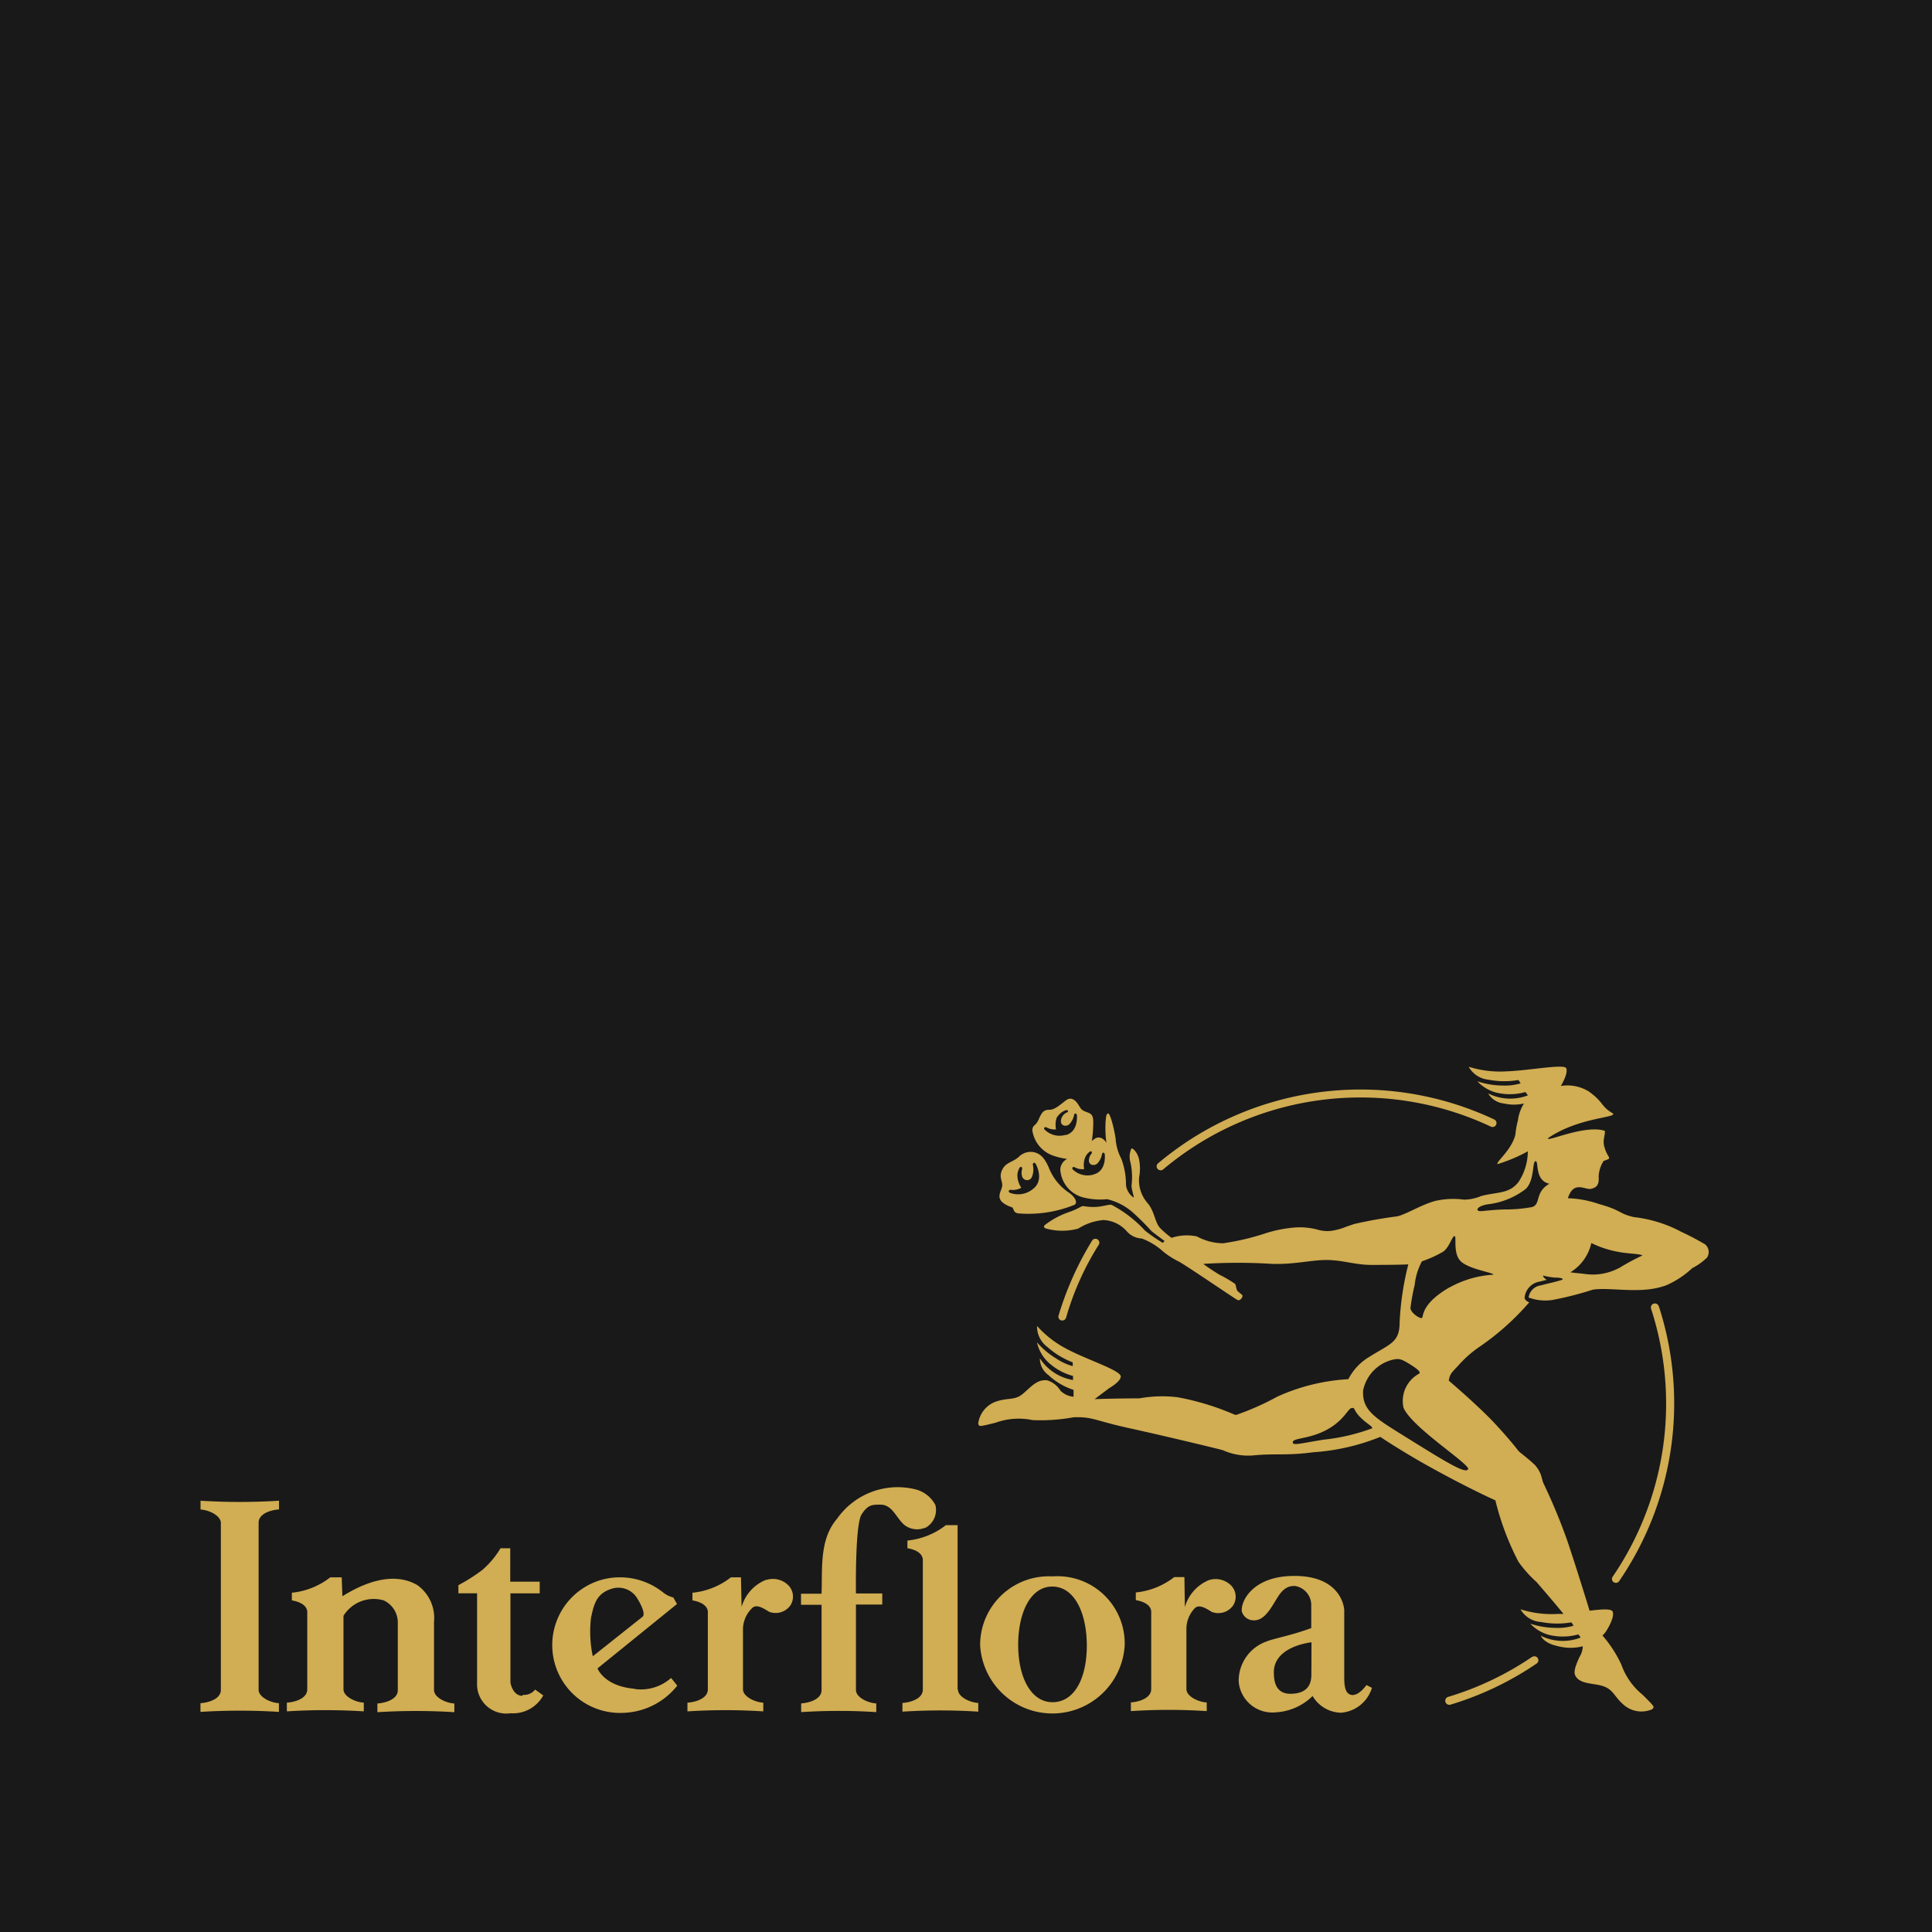 <svg xmlns="http://www.w3.org/2000/svg" width="99" height="99" viewBox="0 0 99 99">
  <g id="logo" transform="translate(-0.461)">
    <rect id="Rectangle_3" data-name="Rectangle 3" width="99" height="99" transform="translate(0.461)" fill="#191919"/>
    <path id="Path_15" data-name="Path 15" d="M38.714,203.642v-3.469a2.066,2.066,0,0,0-.863-1.892c-1.246-.718-2.76-.095-3.832.576l-.035-.97H33.4a3.809,3.809,0,0,1-1.971.789v.394c.2.032.745.154.789.564v3.994c0,.457-.6.651-1.045.682v.446a31.253,31.253,0,0,1,3.943,0v-.446c-.438-.024-1.041-.315-1.041-.686v-3.765a1.825,1.825,0,0,1,2.062-.789,1.249,1.249,0,0,1,.721,1.116v3.485c0,.457-.6.651-1.045.682v.446a31.27,31.27,0,0,1,3.943,0v-.446c-.438-.024-1.041-.315-1.041-.686m4.534.292c-.516,0-.619-.678-.619-.678V198.71h1.5v-.6h-1.51V196.4h-.5a4.506,4.506,0,0,1-.919,1.1,8.675,8.675,0,0,1-1.238.789v.418h.958v4.569a1.5,1.5,0,0,0,1.715,1.577,1.766,1.766,0,0,0,1.676-.915l-.418-.3a.718.718,0,0,1-.639.272M49,203.6c-1.577-.134-1.908-1.045-1.908-1.045l4.073-3.3-.189-.335a1.336,1.336,0,0,1-.5-.24,3.548,3.548,0,0,0-3.083-.69,3.477,3.477,0,0,0,1.076,6.84,3.667,3.667,0,0,0,2.709-1.392l-.315-.394a2.326,2.326,0,0,1-1.853.568m-2.243-3.682c.158-.789.343-1.23,1.045-1.455a1.128,1.128,0,0,1,1.317.493c.15.24.449.789.268.942l-2.547,2.023a6.04,6.04,0,0,1-.087-2.007m8.958-1.908a2.121,2.121,0,0,0-1.246,1.388l-.032-1.518h-.516a3.8,3.8,0,0,1-1.971.789v.394c.2.032.745.154.789.564v3.994c0,.457-.6.651-1.045.682v.446a30.218,30.218,0,0,1,3.887,0v-.446c-.438-.024-1.041-.315-1.041-.686V200.5a1.542,1.542,0,0,1,.473-1.041c.233-.225.623.047.863.193a.93.93,0,0,0,1.1-.335.832.832,0,0,0-.095-1.005,1.12,1.12,0,0,0-1.151-.288m22.7,0a2.121,2.121,0,0,0-1.246,1.388l-.024-1.538h-.52a3.812,3.812,0,0,1-1.971.789v.394c.2.032.745.154.789.564v3.994c0,.457-.6.651-1.041.682v.446a30.207,30.207,0,0,1,3.887,0V204.3c-.442-.024-1.041-.315-1.041-.686v-3.123a1.53,1.53,0,0,1,.434-1.025c.233-.225.623.047.863.193a.93.93,0,0,0,1.1-.335.828.828,0,0,0-.095-1.005,1.12,1.12,0,0,0-1.151-.288m-12.877,5.6v-8.417h-.6a3.8,3.8,0,0,1-1.971.788v.394c.2.032.745.154.789.568v6.679c0,.457-.6.651-1.045.682v.446a30.213,30.213,0,0,1,3.887,0v-.446c-.438-.024-1.041-.315-1.041-.686m-1.687-8.279a1.033,1.033,0,0,0,.528-1.183,1.6,1.6,0,0,0-1.1-.816,3.793,3.793,0,0,0-3.943,1.534c-.911,1.057-.737,2.575-.789,3.832H57.52v.568h1.053v4.372c0,.457-.6.65-1.045.682v.446a29.639,29.639,0,0,1,3.848,0v-.446c-.442-.024-1.041-.315-1.041-.686v-4.38h1.348v-.568H60.335s-.055-3.493.284-4.041.6-.509,1.033-.509c.576.047.765.718,1.183,1.053a1.061,1.061,0,0,0,1.005.142m6.564,2.48a3.521,3.521,0,0,0-3.706,3.525,3.71,3.71,0,0,0,7.408,0,3.446,3.446,0,0,0-3.7-3.525m0,6.446c-1.108,0-1.758-1.285-1.758-2.937s.635-3,1.758-2.988,1.747,1.337,1.758,2.988-.6,2.937-1.758,2.937m15.431-.363c-.315,0-.481-.193-.481-.883v-3.473s-.059-1.751-2.555-1.751c-2.161,0-2.76,1.325-2.693,1.818a.623.623,0,0,0,.6.457c.587.032.938-.718,1.258-1.218s.619-.552.879-.54a.99.99,0,0,1,.82.95v1.206s-.331.122-.745.248c-.619.185-1.364.351-1.534.434a2.137,2.137,0,0,0-1.439,2.058,1.729,1.729,0,0,0,1.9,1.577,2.918,2.918,0,0,0,1.888-.836,1.731,1.731,0,0,0,1.463.856,1.8,1.8,0,0,0,1.577-1.277l-.28-.142s-.347.493-.658.5m-2.164-1.285c-.024.248.177,1.222-1.072,1.234-.824,0-.844-.761-.852-1.061-.035-1.388,1.928-1.577,1.928-1.577Zm-56.923-8.654v.446c.442.024,1.041.315,1.041.69v8.551c0,.457-.6.651-1.045.682v.446a32.342,32.342,0,0,1,4.021,0v-.446c-.438-.024-1.041-.315-1.041-.686V195.09c0-.457.6-.651,1.045-.682v-.446a32.1,32.1,0,0,1-4.021,0" transform="translate(-16.013 -117.062)" fill="#d1ad53"/>
    <path id="Path_16" data-name="Path 16" d="M138.452,153.445a.209.209,0,0,0,.2-.154,14.426,14.426,0,0,1,1.672-3.73.2.2,0,0,0-.343-.209,16.231,16.231,0,0,0-1.719,3.844.2.2,0,0,0,.146.244h.047m30.567-.718a.207.207,0,1,0-.394.126,15.719,15.719,0,0,1-1.971,13.724.2.2,0,0,0,.331.229h0a16.121,16.121,0,0,0,2.038-14.079m-25.532-6.974a.2.2,0,0,0,.13-.047,15.7,15.7,0,0,1,16.792-2.192.2.2,0,0,0,.173-.367,16.1,16.1,0,0,0-17.225,2.247.2.2,0,0,0,.13.355" transform="translate(-83.56 -85.778)" fill="#d1ad53"/>
    <path id="Path_17" data-name="Path 17" d="M160.65,148.95a2.843,2.843,0,0,1-1.723.3c-.256-.032-.394-.043-.528-.055l-.225-.032a2.366,2.366,0,0,0,1.072-1.5,5.125,5.125,0,0,0,1.4.457c.513.1,1.013.083,1.222.177a12.1,12.1,0,0,0-1.214.658m-4.495-3.126a7.491,7.491,0,0,1-1.273.114c-.556,0-1.183.087-1.321.087-.264,0-.221-.252.375-.351a3.916,3.916,0,0,0,1.948-.789c.461-.457.319-1.408.5-1.419s-.067.982.706,1.155c-.789.461-.394,1.076-.927,1.206m-4.183,4.1c-1.372.789-1.348,1.419-1.4,1.549s-.607-.237-.607-.489a10.555,10.555,0,0,1,.217-1.183,3.278,3.278,0,0,1,.371-1.21,5.689,5.689,0,0,0,1.1-.5c.319-.241.446-.789.572-.789s-.118.95.371,1.337,1.636.532,1.616.639a5.232,5.232,0,0,0-2.259.662m.962,9.3c-.1.248-.934-.237-2.937-1.486-1.762-1.1-2.507-1.471-2.437-2.551a2.034,2.034,0,0,1,1.553-1.577c.327-.067.438,0,.824.229.485.3.591.438.481.5a1.587,1.587,0,0,0-.789,1.743c.449,1.033,3.414,2.886,3.316,3.154m-4.928-2.1a10.251,10.251,0,0,1-2.484.58c-1.179.185-1.609.331-1.577.118s.84-.142,1.735-.623,1.088-1.092,1.281-1.116.067.067.394.422.686.509.658.619m-14.264-13.011a1.084,1.084,0,0,1-1.076-.252c-.071-.079,0-.162.1-.114a.788.788,0,0,0,.481.091,1.065,1.065,0,0,1,.043-.576.71.71,0,0,1,.248-.319c.091-.059.134.051.079.11a.584.584,0,0,0-.126.3c-.035.284.264.347.43.2a.942.942,0,0,0,.24-.485c.035-.122.134-.071.142.024s.063.852-.564,1.017m-1.439-2.026a1.084,1.084,0,0,1-1.076-.264c-.071-.079,0-.166.1-.114a.851.851,0,0,0,.481.1,1.183,1.183,0,0,1,.028-.587.887.887,0,0,1,.465-.394c.118-.039.154.079.091.1a.517.517,0,0,0-.331.414c-.039.284.26.351.426.205a.946.946,0,0,0,.248-.485c.035-.118.134-.067.142.028s.051.852-.58,1.013m32.767,5.595h0a13.662,13.662,0,0,0-1.214-.639,6.75,6.75,0,0,0-2.437-.757c-.789-.181-.584-.335-1.8-.674a5.359,5.359,0,0,0-1.577-.292c.292-.93.883-.414,1.183-.481s.422-.213.394-.619a1.577,1.577,0,0,1,.256-.812,2.324,2.324,0,0,0,.248-.095c.039-.024.039-.079,0-.142a1.778,1.778,0,0,1-.233-.572c-.059-.347.1-.615.032-.737-1.049-.327-3.087.643-2.886.371,1.616-1.1,3.69-1.033,3.276-1.281-.568-.335-.442-.556-1.183-1.092a2.074,2.074,0,0,0-1.447-.292c.106-.181.371-.666.276-.907s-1.892.118-3.083.158a5.307,5.307,0,0,1-1.916-.237,1.3,1.3,0,0,0,1,.662,4.289,4.289,0,0,0,1.538.02c.028,0,.122.17.122.17a2.847,2.847,0,0,1-.95.11,4.073,4.073,0,0,1-1.266-.217,2.019,2.019,0,0,0,1.183.623,2.969,2.969,0,0,0,1.281-.071l.126.17a2.535,2.535,0,0,1-2.038-.1,1.057,1.057,0,0,0,.808.516,2.3,2.3,0,0,0,1.029,0,2.137,2.137,0,0,0-.311.867,4.52,4.52,0,0,0-.13.729c-.185.789-1.041,1.439-.911,1.51a8.138,8.138,0,0,0,1.549-.654,2.886,2.886,0,0,1-.481,1.577c-.485.615-1.076.493-1.912.714a2.336,2.336,0,0,1-.875.185,4.1,4.1,0,0,0-1.482.067c-.69.185-1.494.69-1.944.789a22.09,22.09,0,0,0-2.212.394l-.394.134a3.084,3.084,0,0,1-.832.221,1.853,1.853,0,0,1-.548-.043,3.573,3.573,0,0,0-1.151-.142,6.608,6.608,0,0,0-1.6.3,12.517,12.517,0,0,1-2.188.516,2.886,2.886,0,0,1-1.337-.351,2.488,2.488,0,0,0-1.3.071,4.65,4.65,0,0,1-.6-.516c-.264-.308-.276-.871-.647-1.285a1.77,1.77,0,0,1-.414-1.309,2.366,2.366,0,0,0,0-.887c-.083-.414-.347-.611-.394-.583a1.017,1.017,0,0,0-.051.714,3.548,3.548,0,0,1,.055,1.183c0,.229.146.619.11.619a.9.9,0,0,1-.394-.639,3.773,3.773,0,0,0-.241-1.352,2.574,2.574,0,0,1-.292-1.049c-.126-.753-.308-1.321-.394-1.27s-.087.134-.11.323a5.337,5.337,0,0,0,.035,1.183h0c-.142-.233-.371-.351-.587-.217a1.831,1.831,0,0,0-.162.122,6.26,6.26,0,0,0,.075-.962c0-.43-.15-.446-.394-.54s-.244-.17-.394-.394-.355-.347-.564-.217-.58.513-.875.513-.394.091-.564.481-.288.252-.335.548a1.609,1.609,0,0,0,1.1,1.333,3.548,3.548,0,0,0,.686.158.639.639,0,0,0-.351.54,1.577,1.577,0,0,0,1.139,1.423,3.521,3.521,0,0,0,1.258.1,3.008,3.008,0,0,1,1.356.714,12.513,12.513,0,0,1,.915.915c.091.087.635.473.678.52h0a.394.394,0,0,0-.091.091,8.513,8.513,0,0,1-.915-.631,6.284,6.284,0,0,0-1.7-1.313c-.114-.047-.331.051-.7.091a2.759,2.759,0,0,1-.757-.035c-.134,0-.213.13-.789.327a4.3,4.3,0,0,0-1.151.619c-.146.106-.059.181.039.209a3.121,3.121,0,0,0,1.64,0,2.851,2.851,0,0,1,1.281-.438,1.683,1.683,0,0,1,1.183.552,1.092,1.092,0,0,0,.789.394,3.336,3.336,0,0,1,1.041.619,3.943,3.943,0,0,0,.856.56c.434.237,2.862,1.9,3.008,1.971s.308-.185.244-.252-.221-.173-.26-.233-.067-.276-.1-.335a5.965,5.965,0,0,0-.789-.465,10.1,10.1,0,0,1-.848-.564,28.169,28.169,0,0,1,3.548,0c1.072.035,2.007-.2,2.76-.2.832,0,1.463.252,2.314.252,1.545,0,1.885-.028,1.885-.028a14.844,14.844,0,0,0-.446,2.985c0,1.029-.493,1.084-1.577,1.77a2.819,2.819,0,0,0-1.049,1.128,10.164,10.164,0,0,0-3.651.9,13.5,13.5,0,0,1-1.995.895.252.252,0,0,1-.181.024,13.424,13.424,0,0,0-2.91-.891,6.533,6.533,0,0,0-1.971.055c-1.163,0-2.295.039-2.295.039l.741-.556c.217-.13.568-.367.6-.587.047-.319-1.691-.856-2.76-1.423a5.315,5.315,0,0,1-1.53-1.183,1.3,1.3,0,0,0,.528,1.076,4.223,4.223,0,0,0,1.3.789h0v.193a2.811,2.811,0,0,1-.852-.394,4.089,4.089,0,0,1-.982-.828,2.018,2.018,0,0,0,.71,1.139,2.973,2.973,0,0,0,1.139.587v.209a2.535,2.535,0,0,1-1.7-1.112,1.053,1.053,0,0,0,.438.856,3.434,3.434,0,0,0,1.289.761v.351a1.1,1.1,0,0,1-.67-.308,1.218,1.218,0,0,0-.674-.532c-.54-.067-.852.359-1.266.7s-.749.173-1.38.394a1.383,1.383,0,0,0-.895,1.116c.063.154-.043.193.891-.039a3.473,3.473,0,0,1,1.892-.134,9.418,9.418,0,0,0,2.113-.146c.994-.028,1.061.17,2.862.564s4.731,1.1,4.786,1.128a3.178,3.178,0,0,0,1.668.252c1.064-.091,1.636.028,2.949-.15a11.113,11.113,0,0,0,3.442-.788s.974.658,2.291,1.4c2.105,1.183,3.607,1.853,3.607,1.853A13.894,13.894,0,0,0,155.513,164a6.166,6.166,0,0,0,.923,1.033c.493.572.942,1.092,1.384,1.636h-.288a5.3,5.3,0,0,1-1.916-.237,1.3,1.3,0,0,0,1.057.651,4.289,4.289,0,0,0,1.538.02c.028,0,.122.17.122.17a2.859,2.859,0,0,1-.95.11,4.084,4.084,0,0,1-1.266-.217,2.019,2.019,0,0,0,1.183.623,2.965,2.965,0,0,0,1.281-.071l.1.13v.039a2.535,2.535,0,0,1-2.026-.1s.142.367.808.516a2.563,2.563,0,0,0,1.344.024,1.112,1.112,0,0,1-.17.552c-.114.26-.323.7-.225.923.221.5.978.394,1.482.584s.536.552,1.053.978a1.384,1.384,0,0,0,1.419.189c.1-.134.189-.063-.493-.741a3.477,3.477,0,0,1-1.092-1.553,6.355,6.355,0,0,0-.966-1.486,1.064,1.064,0,0,0,.205-.244s.438-.678.319-.974c-.067-.166-.556-.126-1.183-.051,0,0-.654-2.145-1.139-3.576a29.654,29.654,0,0,0-1.234-2.973,2.458,2.458,0,0,1-.087-.3,1.51,1.51,0,0,0-.319-.591c-.2-.217-.789-.67-.84-.721s-.422-.56-1.258-1.455-2.338-2.172-2.338-2.172c.055-.363.17-.43.5-.789a5.722,5.722,0,0,1,1.08-.95,13.238,13.238,0,0,0,2.547-2.279h0a.355.355,0,0,1-.217-.154l-.024-.043v-.051a.919.919,0,0,1,.765-.808l.264-.067.106-.024c-.173-.106-.213-.225-.181-.217a4,4,0,0,0,.576.1h.047c.252,0,.524.063.28.134-.418.126-.438.11-1.037.268a.721.721,0,0,0-.615.619,2.442,2.442,0,0,0,1.226.126,17.221,17.221,0,0,0,2.066-.528c.95-.142,2.523.264,3.789-.237a4.666,4.666,0,0,0,1.3-.863,3.154,3.154,0,0,0,.761-.544.516.516,0,0,0-.118-.694" transform="translate(-77.241 -83.968)" fill="#d1ad53"/>
    <path id="Path_18" data-name="Path 18" d="M131.195,151.659a.887.887,0,0,0,.528-.11,1.183,1.183,0,0,1-.2-.6.788.788,0,0,1,.114-.426c.067-.1.158,0,.126.079a.634.634,0,0,0,0,.363.268.268,0,0,0,.516,0,1.037,1.037,0,0,0,.035-.591c0-.138.106-.126.154-.035s.422.832-.138,1.266a1.183,1.183,0,0,1-1.183.205c-.106-.047-.087-.158.055-.158m-.576.449c.035.158.256.331.615.449.114.039.035.284.343.315a6.287,6.287,0,0,0,2.874-.445c.15-.11.047-.363-.268-.6a2.76,2.76,0,0,1-1.037-1.25c-.272-.674-.56-.789-.789-.844a.86.86,0,0,0-.788.26c-.347.28-.643.26-.832.643s.035.6,0,.828-.185.394-.126.647" transform="translate(-78.928 -90.687)" fill="#d1ad53"/>
    <path id="Path_19" data-name="Path 19" d="M193,215.294a15.608,15.608,0,0,1-4.317,2.058h0a.208.208,0,1,0,.134.394h0a16.031,16.031,0,0,0,4.408-2.105.2.2,0,0,0-.229-.335" transform="translate(-114.023 -130.398)" fill="#d1ad53"/>
  </g>
</svg>
